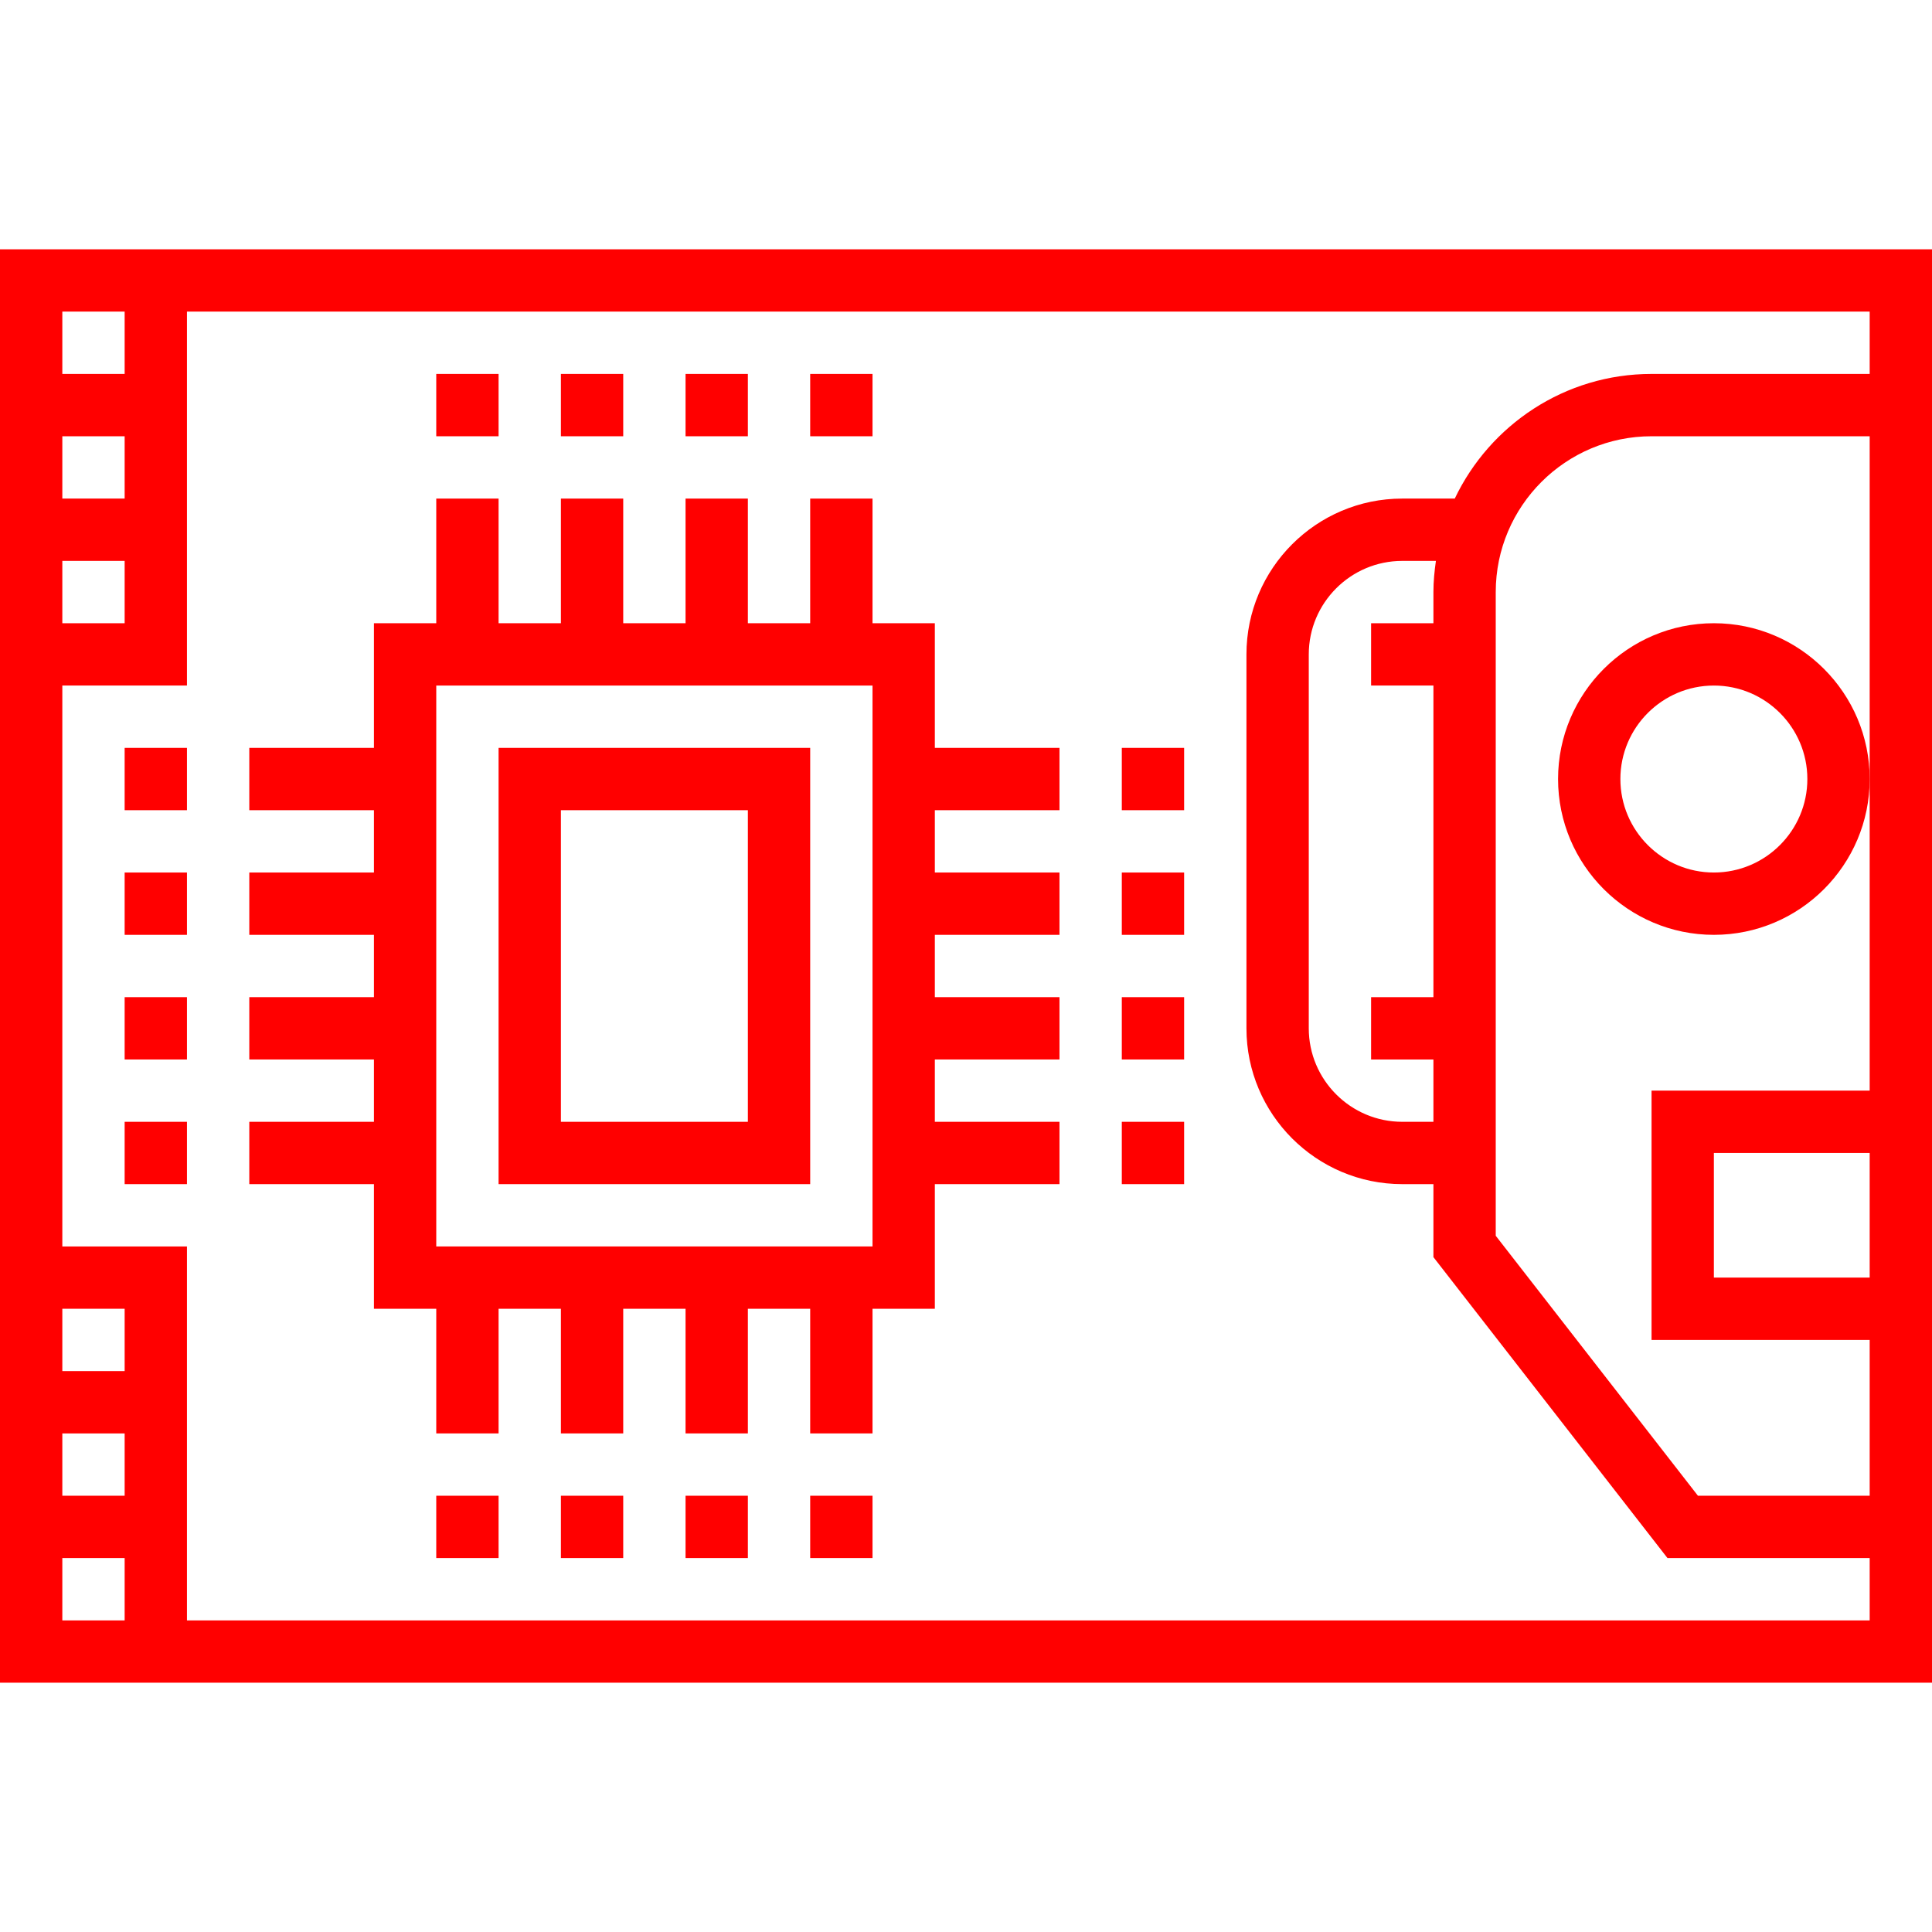 <svg height="496pt" viewBox="0 -64 496 496" width="496pt" xmlns="http://www.w3.org/2000/svg" fill="red"><path d="m0 0v368h496v-368zm32 64h-16v-16h16zm0 16v16h-16v-16zm0-64v16h-16v-16zm0 304h-16v-16h16zm0-32h-16v-16h16zm-16 48h16v16h-16zm32 16v-96h-32v-144h32v-96h432v16h-56c-22.281 0-41.512 13.113-50.52 32h-13.48c-22.055 0-40 17.945-40 40v96c0 22.055 17.945 40 40 40h8v18.742l60.09 77.258h51.91v16zm432-136h-56v64h56v40h-44.09l-51.91-66.742v-165.258c0-22.055 17.945-40 40-40h56zm0 16v32h-40v-32zm-112-144v8h-16v16h16v80h-16v16h16v16h-8c-13.23 0-24-10.77-24-24v-96c0-13.23 10.77-24 24-24h8.641c-.375 2.625-.641 5.281-.641 8zm0 0"/><path d="m240 96h-16v-32h-16v32h-16v-32h-16v32h-16v-32h-16v32h-16v-32h-16v32h-16v32h-32v16h32v16h-32v16h32v16h-32v16h32v16h-32v16h32v32h16v32h16v-32h16v32h16v-32h16v32h16v-32h16v32h16v-32h16v-32h32v-16h-32v-16h32v-16h-32v-16h32v-16h-32v-16h32v-16h-32zm-16 160h-112v-144h112zm0 0"/><path d="m208 128h-80v112h80zm-16 96h-48v-80h48zm0 0"/><path d="m32 128h16v16h-16zm0 0"/><path d="m32 160h16v16h-16zm0 0"/><path d="m32 192h16v16h-16zm0 0"/><path d="m32 224h16v16h-16zm0 0"/><path d="m288 128h16v16h-16zm0 0"/><path d="m288 160h16v16h-16zm0 0"/><path d="m288 192h16v16h-16zm0 0"/><path d="m288 224h16v16h-16zm0 0"/><path d="m112 32h16v16h-16zm0 0"/><path d="m144 32h16v16h-16zm0 0"/><path d="m176 32h16v16h-16zm0 0"/><path d="m208 32h16v16h-16zm0 0"/><path d="m112 320h16v16h-16zm0 0"/><path d="m144 320h16v16h-16zm0 0"/><path d="m176 320h16v16h-16zm0 0"/><path d="m208 320h16v16h-16zm0 0"/><path d="m440 96c-22.055 0-40 17.945-40 40s17.945 40 40 40 40-17.945 40-40-17.945-40-40-40zm0 64c-13.23 0-24-10.77-24-24s10.77-24 24-24 24 10.77 24 24-10.77 24-24 24zm0 0"/></svg>